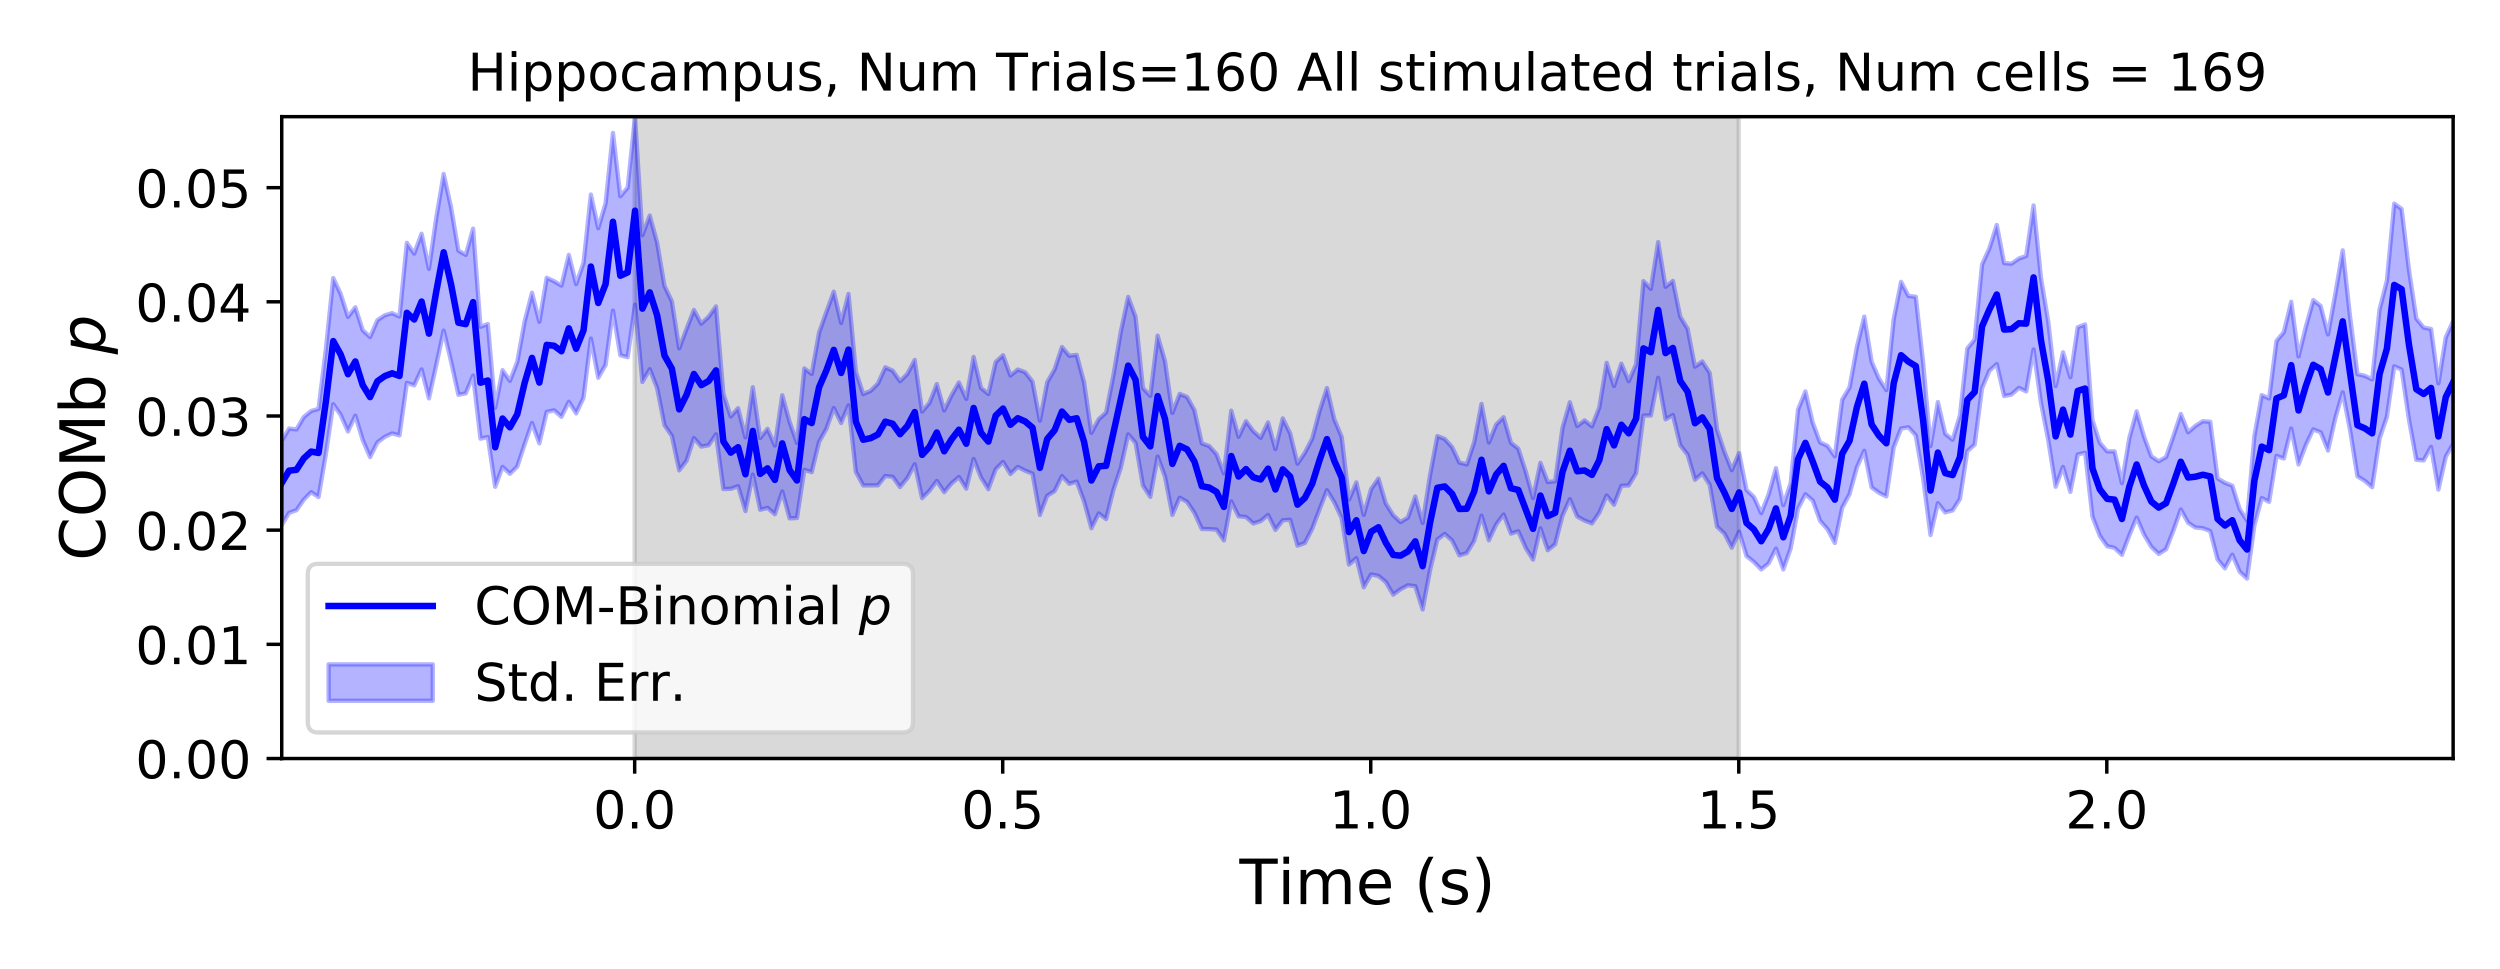 <?xml version="1.0" encoding="utf-8" standalone="no"?>
<!DOCTYPE svg PUBLIC "-//W3C//DTD SVG 1.1//EN"
  "http://www.w3.org/Graphics/SVG/1.1/DTD/svg11.dtd">
<!-- Created with matplotlib (https://matplotlib.org/) -->
<svg height="223.2pt" version="1.1" viewBox="0 0 576 223.2" width="576pt" xmlns="http://www.w3.org/2000/svg" xmlns:xlink="http://www.w3.org/1999/xlink">
 <defs>
  <style type="text/css">
*{stroke-linecap:butt;stroke-linejoin:round;}
  </style>
 </defs>
 <g id="figure_1">
  <g id="patch_1">
   <path d="M 0 223.2 
L 576 223.2 
L 576 0 
L 0 0 
z
" style="fill:#ffffff;"/>
  </g>
  <g id="axes_1">
   <g id="patch_2">
    <path d="M 64.91 174.76 
L 565.2 174.76 
L 565.2 26.88 
L 64.91 26.88 
z
" style="fill:#ffffff;"/>
   </g>
   <g id="PolyCollection_1">
    <defs>
     <path d="M 146.228 -48.44 
L 146.228 -196.32 
L 400.613 -196.32 
L 400.613 -48.44 
L 400.613 -48.44 
L 146.228 -48.44 
z
" id="m96e55ed05f" style="stroke:#808080;stroke-opacity:0.3;"/>
    </defs>
    <g clip-path="url(#p253fa2f35b)">
     <use style="fill:#808080;fill-opacity:0.3;stroke:#808080;stroke-opacity:0.3;" x="0" xlink:href="#m96e55ed05f" y="223.2"/>
    </g>
   </g>
   <g id="PolyCollection_2">
    <defs>
     <path d="M 64.91 -121.589 
L 64.91 -102.267 
L 66.606 -105.047 
L 68.302 -105.641 
L 69.998 -108.071 
L 71.694 -109.807 
L 73.389 -108.679 
L 75.085 -118.608 
L 76.781 -130.079 
L 78.477 -127.617 
L 80.173 -123.785 
L 81.869 -127.428 
L 83.565 -121.818 
L 85.261 -117.878 
L 86.957 -121.282 
L 88.653 -122.539 
L 90.348 -123.34 
L 92.044 -122.889 
L 93.74 -134.99 
L 95.436 -134.417 
L 97.132 -138.086 
L 98.828 -131.405 
L 100.524 -139.145 
L 102.22 -147.023 
L 103.916 -139.967 
L 105.612 -132.244 
L 107.307 -132.575 
L 109.003 -136.656 
L 110.699 -122.138 
L 112.395 -122.509 
L 114.091 -111.046 
L 115.787 -115.623 
L 117.483 -114.038 
L 119.179 -115.696 
L 120.875 -120.826 
L 122.571 -125.731 
L 124.266 -121.054 
L 125.962 -128.296 
L 127.658 -128.669 
L 129.354 -127.157 
L 131.05 -130.623 
L 132.746 -127.959 
L 134.442 -131.538 
L 136.138 -145.193 
L 137.834 -136.162 
L 139.53 -139.135 
L 141.225 -151.621 
L 142.921 -141.348 
L 144.617 -140.9 
L 146.313 -152.995 
L 148.009 -135.184 
L 149.705 -138.137 
L 151.401 -133.782 
L 153.097 -125.229 
L 154.793 -122.762 
L 156.489 -114.827 
L 158.184 -117.042 
L 159.88 -122.278 
L 161.576 -120.31 
L 163.272 -120.61 
L 164.968 -123.128 
L 166.664 -110.527 
L 168.36 -110.578 
L 170.056 -111.176 
L 171.752 -105.448 
L 173.447 -113.852 
L 175.143 -105.755 
L 176.839 -106.185 
L 178.535 -104.716 
L 180.231 -109.958 
L 181.927 -103.775 
L 183.623 -103.855 
L 185.319 -114.943 
L 187.015 -114.416 
L 188.711 -121.382 
L 190.406 -124.4 
L 192.102 -129.179 
L 193.798 -125.746 
L 195.494 -129.805 
L 197.19 -114.488 
L 198.886 -111.356 
L 200.582 -111.358 
L 202.278 -111.378 
L 203.974 -113.53 
L 205.67 -113.334 
L 207.365 -110.974 
L 209.061 -113.047 
L 210.757 -116.236 
L 212.453 -108.42 
L 214.149 -110.124 
L 215.845 -112.379 
L 217.541 -109.807 
L 219.237 -111.831 
L 220.933 -113.295 
L 222.629 -110.617 
L 224.324 -117.447 
L 226.02 -113.177 
L 227.716 -110.498 
L 229.412 -115.101 
L 231.108 -116.769 
L 232.804 -113.989 
L 234.5 -115.622 
L 236.196 -114.751 
L 237.892 -114.07 
L 239.588 -104.549 
L 241.283 -108.989 
L 242.979 -110.044 
L 244.675 -113.507 
L 246.371 -111.722 
L 248.067 -112.236 
L 249.763 -107.687 
L 251.459 -101.496 
L 253.155 -104.901 
L 254.851 -103.605 
L 256.547 -110.359 
L 258.242 -115.441 
L 259.938 -123.119 
L 261.634 -121.157 
L 263.33 -111.319 
L 265.026 -108.716 
L 266.722 -118.006 
L 268.418 -113.366 
L 270.114 -104.571 
L 271.81 -108.521 
L 273.505 -107.574 
L 275.201 -105.021 
L 276.897 -101.33 
L 278.593 -101.294 
L 280.289 -101.181 
L 281.985 -98.691 
L 283.681 -107.666 
L 285.377 -104.242 
L 287.073 -104.086 
L 288.769 -102.59 
L 290.464 -103.135 
L 292.16 -104.547 
L 293.856 -101.119 
L 295.552 -103.32 
L 297.248 -103.445 
L 298.944 -97.481 
L 300.64 -98.093 
L 302.336 -101.365 
L 304.032 -105.85 
L 305.728 -110.254 
L 307.423 -107.458 
L 309.119 -103.827 
L 310.815 -93.139 
L 312.511 -94.605 
L 314.207 -87.891 
L 315.903 -90.851 
L 317.599 -90.517 
L 319.295 -89.097 
L 320.991 -86.193 
L 322.687 -87.436 
L 324.382 -88.344 
L 326.078 -88.14 
L 327.774 -82.784 
L 329.47 -91.734 
L 331.166 -98.89 
L 332.862 -100.181 
L 334.558 -98.663 
L 336.254 -95.24 
L 337.95 -95.775 
L 339.646 -98.593 
L 341.341 -104.377 
L 343.037 -98.729 
L 344.733 -102.375 
L 346.429 -104.66 
L 348.125 -100.252 
L 349.821 -100.79 
L 351.517 -96.96 
L 353.213 -94.267 
L 354.909 -101.488 
L 356.605 -96.429 
L 358.3 -97.796 
L 359.996 -104.359 
L 361.692 -108.176 
L 363.388 -104.19 
L 365.084 -103.265 
L 366.78 -102.599 
L 368.476 -105.076 
L 370.172 -109.041 
L 371.868 -106.902 
L 373.563 -111.27 
L 375.259 -111.36 
L 376.955 -114.186 
L 378.651 -127.438 
L 380.347 -127.474 
L 382.043 -136.15 
L 383.739 -126.581 
L 385.435 -127.575 
L 387.131 -120.612 
L 388.827 -118.437 
L 390.522 -112.652 
L 392.218 -114.137 
L 393.914 -111.493 
L 395.61 -101.861 
L 397.306 -100.271 
L 399.002 -97.008 
L 400.698 -100.701 
L 402.394 -95.09 
L 404.09 -93.723 
L 405.786 -92.004 
L 407.481 -93.384 
L 409.177 -96.798 
L 410.873 -92.011 
L 412.569 -96.849 
L 414.265 -105.989 
L 415.961 -109.31 
L 417.657 -107.877 
L 419.353 -103.199 
L 421.049 -101.269 
L 422.745 -98.089 
L 424.44 -106.21 
L 426.136 -109.361 
L 427.832 -115.539 
L 429.528 -119.345 
L 431.224 -110.904 
L 432.92 -109.657 
L 434.616 -108.825 
L 436.312 -120.123 
L 438.008 -124.468 
L 439.704 -124.746 
L 441.399 -122.869 
L 443.095 -112.944 
L 444.791 -99.929 
L 446.487 -107.271 
L 448.183 -105.138 
L 449.879 -105.603 
L 451.575 -108.258 
L 453.271 -119.252 
L 454.967 -120.774 
L 456.663 -133.727 
L 458.358 -137.79 
L 460.054 -139.314 
L 461.75 -131.944 
L 463.446 -132.299 
L 465.142 -133.828 
L 466.838 -133.03 
L 468.534 -142.683 
L 470.23 -130.463 
L 471.926 -121.75 
L 473.621 -111.051 
L 475.317 -115.611 
L 477.013 -109.872 
L 478.709 -118.474 
L 480.405 -118.902 
L 482.101 -104.156 
L 483.797 -99.733 
L 485.493 -97.344 
L 487.189 -96.963 
L 488.885 -95.363 
L 490.58 -99.805 
L 492.276 -103.949 
L 493.972 -100.045 
L 495.668 -97.205 
L 497.364 -95.579 
L 499.06 -96.645 
L 500.756 -100.964 
L 502.452 -105.805 
L 504.148 -102.75 
L 505.844 -101.653 
L 507.539 -101.493 
L 509.235 -100.836 
L 510.931 -94.298 
L 512.627 -92.253 
L 514.323 -95.401 
L 516.019 -91.483 
L 517.715 -89.903 
L 519.411 -102.154 
L 521.107 -108.441 
L 522.803 -107.577 
L 524.498 -118.173 
L 526.194 -117.555 
L 527.89 -124.457 
L 529.586 -116.185 
L 531.282 -120.699 
L 532.978 -124.257 
L 534.674 -123.603 
L 536.37 -119.386 
L 538.066 -126.9 
L 539.762 -132.795 
L 541.457 -124.065 
L 543.153 -113.459 
L 544.849 -112.408 
L 546.545 -110.94 
L 548.241 -122.097 
L 549.937 -127.159 
L 551.633 -138.804 
L 553.329 -138.049 
L 555.025 -126.499 
L 556.721 -117.258 
L 558.416 -117.128 
L 560.112 -120.236 
L 561.808 -110.41 
L 563.504 -117.957 
L 565.2 -120.977 
L 565.2 -149.204 
L 565.2 -149.204 
L 563.504 -145.471 
L 561.808 -134.886 
L 560.112 -147.395 
L 558.416 -147.729 
L 556.721 -149.784 
L 555.025 -161.013 
L 553.329 -175.06 
L 551.633 -176.296 
L 549.937 -158.522 
L 548.241 -151.863 
L 546.545 -135.783 
L 544.849 -136.615 
L 543.153 -136.998 
L 541.457 -150.193 
L 539.762 -165.514 
L 538.066 -155.538 
L 536.37 -146.15 
L 534.674 -152.704 
L 532.978 -154.046 
L 531.282 -147.944 
L 529.586 -141.087 
L 527.89 -153.672 
L 526.194 -146.676 
L 524.498 -144.649 
L 522.803 -131.4 
L 521.107 -132.165 
L 519.411 -122.732 
L 517.715 -103.285 
L 516.019 -105.907 
L 514.323 -111.288 
L 512.627 -111.975 
L 510.931 -112.967 
L 509.235 -126.021 
L 507.539 -126.155 
L 505.844 -125.086 
L 504.148 -123.611 
L 502.452 -127.821 
L 500.756 -122.772 
L 499.06 -117.895 
L 497.364 -116.937 
L 495.668 -118.056 
L 493.972 -122.636 
L 492.276 -128.417 
L 490.58 -122.218 
L 488.885 -111.892 
L 487.189 -119.202 
L 485.493 -119.199 
L 483.797 -121.178 
L 482.101 -126.404 
L 480.405 -148.453 
L 478.709 -147.79 
L 477.013 -136.291 
L 475.317 -142.027 
L 473.621 -134.264 
L 471.926 -149.031 
L 470.23 -159.256 
L 468.534 -175.876 
L 466.838 -164.232 
L 465.142 -163.626 
L 463.446 -162.45 
L 461.75 -162.586 
L 460.054 -171.366 
L 458.358 -166.002 
L 456.663 -162.256 
L 454.967 -145.004 
L 453.271 -142.902 
L 451.575 -127.521 
L 449.879 -121.885 
L 448.183 -123.265 
L 446.487 -130.574 
L 444.791 -120.429 
L 443.095 -139.587 
L 441.399 -154.83 
L 439.704 -155.02 
L 438.008 -158.249 
L 436.312 -149.674 
L 434.616 -133.325 
L 432.92 -135.96 
L 431.224 -139.882 
L 429.528 -150.244 
L 427.832 -143.266 
L 426.136 -133.938 
L 424.44 -131.118 
L 422.745 -118.077 
L 421.049 -120.481 
L 419.353 -121.262 
L 417.657 -125.821 
L 415.961 -133.014 
L 414.265 -128.822 
L 412.569 -111.882 
L 410.873 -106.816 
L 409.177 -115.319 
L 407.481 -109.276 
L 405.786 -104.984 
L 404.09 -108.713 
L 402.394 -110.322 
L 400.698 -118.797 
L 399.002 -114.879 
L 397.306 -119.142 
L 395.61 -124.228 
L 393.914 -137.253 
L 392.218 -139.92 
L 390.522 -138.723 
L 388.827 -147.462 
L 387.131 -150.225 
L 385.435 -158.475 
L 383.739 -157.123 
L 382.043 -167.423 
L 380.347 -156.653 
L 378.651 -158.419 
L 376.955 -139.303 
L 375.259 -135.37 
L 373.563 -139.406 
L 371.868 -134.259 
L 370.172 -139.607 
L 368.476 -129.293 
L 366.78 -124.978 
L 365.084 -126.344 
L 363.388 -125.049 
L 361.692 -130.519 
L 359.996 -124.604 
L 358.3 -112.321 
L 356.605 -112.139 
L 354.909 -116.556 
L 353.213 -108.454 
L 351.517 -114.606 
L 349.821 -119.836 
L 348.125 -121.178 
L 346.429 -127.068 
L 344.733 -125.419 
L 343.037 -121.252 
L 341.341 -130.15 
L 339.646 -121.309 
L 337.95 -116.194 
L 336.254 -116.62 
L 334.558 -120.196 
L 332.862 -122.063 
L 331.166 -122.729 
L 329.47 -113.679 
L 327.774 -102.727 
L 326.078 -108.809 
L 324.382 -103.947 
L 322.687 -102.914 
L 320.991 -104.498 
L 319.295 -107.195 
L 317.599 -112.929 
L 315.903 -110.522 
L 314.207 -104.596 
L 312.511 -112.051 
L 310.815 -108.102 
L 309.119 -122.557 
L 307.423 -126.591 
L 305.728 -133.785 
L 304.032 -128.546 
L 302.336 -122.162 
L 300.64 -118.87 
L 298.944 -116.374 
L 297.248 -123.359 
L 295.552 -126.795 
L 293.856 -119.751 
L 292.16 -125.883 
L 290.464 -122.337 
L 288.769 -123.852 
L 287.073 -126.143 
L 285.377 -122.573 
L 283.681 -128.582 
L 281.985 -114.13 
L 280.289 -118.55 
L 278.593 -120.438 
L 276.897 -121.039 
L 275.201 -128.695 
L 273.505 -131.736 
L 271.81 -132.449 
L 270.114 -128.085 
L 268.418 -139.984 
L 266.722 -145.856 
L 265.026 -132.005 
L 263.33 -133.782 
L 261.634 -150.221 
L 259.938 -154.795 
L 258.242 -146.844 
L 256.547 -136.822 
L 254.851 -128.157 
L 253.155 -126.627 
L 251.459 -123.486 
L 249.763 -135.137 
L 248.067 -141.433 
L 246.371 -141.235 
L 244.675 -143.245 
L 242.979 -138.114 
L 241.283 -135.143 
L 239.588 -126.287 
L 237.892 -135.265 
L 236.196 -137.448 
L 234.5 -138.061 
L 232.804 -136.684 
L 231.108 -141.359 
L 229.412 -139.787 
L 227.716 -132.422 
L 226.02 -133.821 
L 224.324 -140.953 
L 222.629 -131.311 
L 220.933 -135.076 
L 219.237 -132.129 
L 217.541 -128.645 
L 215.845 -134.715 
L 214.149 -130.392 
L 212.453 -128.386 
L 210.757 -140.275 
L 209.061 -137.058 
L 207.365 -135.369 
L 205.67 -137.801 
L 203.974 -138.572 
L 202.278 -134.835 
L 200.582 -133.128 
L 198.886 -132.414 
L 197.19 -137.569 
L 195.494 -155.491 
L 193.798 -148.802 
L 192.102 -155.999 
L 190.406 -151.349 
L 188.711 -146.559 
L 187.015 -137.042 
L 185.319 -138.311 
L 183.623 -121.158 
L 181.927 -126.005 
L 180.231 -132.13 
L 178.535 -120.56 
L 176.839 -124.402 
L 175.143 -122.282 
L 173.447 -133.968 
L 171.752 -122.423 
L 170.056 -129.145 
L 168.36 -127.261 
L 166.664 -132.457 
L 164.968 -152.597 
L 163.272 -150.221 
L 161.576 -148.63 
L 159.88 -151.783 
L 158.184 -147.423 
L 156.489 -142.947 
L 154.793 -153.788 
L 153.097 -157.329 
L 151.401 -167.308 
L 149.705 -173.531 
L 148.009 -168.996 
L 146.313 -196.32 
L 144.617 -179.974 
L 142.921 -177.999 
L 141.225 -192.577 
L 139.53 -176.371 
L 137.834 -170.624 
L 136.138 -178.374 
L 134.442 -162.62 
L 132.746 -157.757 
L 131.05 -164.468 
L 129.354 -157.404 
L 127.658 -158.404 
L 125.962 -159.188 
L 124.266 -149.064 
L 122.571 -155.749 
L 120.875 -149.139 
L 119.179 -139.831 
L 117.483 -135.453 
L 115.787 -137.911 
L 114.091 -129.26 
L 112.395 -148.553 
L 110.699 -147.909 
L 109.003 -170.52 
L 107.307 -164.469 
L 105.612 -165.462 
L 103.916 -175.47 
L 102.22 -183.11 
L 100.524 -173.046 
L 98.828 -161.266 
L 97.132 -169.346 
L 95.436 -164.776 
L 93.74 -167.255 
L 92.044 -150.274 
L 90.348 -151.048 
L 88.653 -150.563 
L 86.957 -149.433 
L 85.261 -145.552 
L 83.565 -147.14 
L 81.869 -152.403 
L 80.173 -150.2 
L 78.477 -155.525 
L 76.781 -159.13 
L 75.085 -142.804 
L 73.389 -129 
L 71.694 -128.507 
L 69.998 -127.122 
L 68.302 -124.271 
L 66.606 -124.466 
L 64.91 -121.589 
z
" id="m95a2274381" style="stroke:#0000ff;stroke-opacity:0.3;"/>
    </defs>
    <g clip-path="url(#p253fa2f35b)">
     <use style="fill:#0000ff;fill-opacity:0.3;stroke:#0000ff;stroke-opacity:0.3;" x="0" xlink:href="#m95a2274381" y="223.2"/>
    </g>
   </g>
   <g id="matplotlib.axis_1">
    <g id="xtick_1">
     <g id="line2d_1">
      <defs>
       <path d="M 0 0 
L 0 3.5 
" id="mc908aa88c6" style="stroke:#000000;stroke-width:0.8;"/>
      </defs>
      <g>
       <use style="stroke:#000000;stroke-width:0.8;" x="146.228" xlink:href="#mc908aa88c6" y="174.76"/>
      </g>
     </g>
     <g id="text_1">
      <!-- 0.0 -->
      <defs>
       <path d="M 31.781 66.406 
Q 24.172 66.406 20.328 58.906 
Q 16.5 51.422 16.5 36.375 
Q 16.5 21.391 20.328 13.891 
Q 24.172 6.391 31.781 6.391 
Q 39.453 6.391 43.281 13.891 
Q 47.125 21.391 47.125 36.375 
Q 47.125 51.422 43.281 58.906 
Q 39.453 66.406 31.781 66.406 
z
M 31.781 74.219 
Q 44.047 74.219 50.516 64.516 
Q 56.984 54.828 56.984 36.375 
Q 56.984 17.969 50.516 8.266 
Q 44.047 -1.422 31.781 -1.422 
Q 19.531 -1.422 13.062 8.266 
Q 6.594 17.969 6.594 36.375 
Q 6.594 54.828 13.062 64.516 
Q 19.531 74.219 31.781 74.219 
z
" id="DejaVuSans-48"/>
       <path d="M 10.688 12.406 
L 21 12.406 
L 21 0 
L 10.688 0 
z
" id="DejaVuSans-46"/>
      </defs>
      <g transform="translate(136.686 190.878)scale(0.12 -0.12)">
       <use xlink:href="#DejaVuSans-48"/>
       <use x="63.623" xlink:href="#DejaVuSans-46"/>
       <use x="95.41" xlink:href="#DejaVuSans-48"/>
      </g>
     </g>
    </g>
    <g id="xtick_2">
     <g id="line2d_2">
      <g>
       <use style="stroke:#000000;stroke-width:0.8;" x="231.023" xlink:href="#mc908aa88c6" y="174.76"/>
      </g>
     </g>
     <g id="text_2">
      <!-- 0.5 -->
      <defs>
       <path d="M 10.797 72.906 
L 49.516 72.906 
L 49.516 64.594 
L 19.828 64.594 
L 19.828 46.734 
Q 21.969 47.469 24.109 47.828 
Q 26.266 48.188 28.422 48.188 
Q 40.625 48.188 47.75 41.5 
Q 54.891 34.812 54.891 23.391 
Q 54.891 11.625 47.562 5.094 
Q 40.234 -1.422 26.906 -1.422 
Q 22.312 -1.422 17.547 -0.641 
Q 12.797 0.141 7.719 1.703 
L 7.719 11.625 
Q 12.109 9.234 16.797 8.062 
Q 21.484 6.891 26.703 6.891 
Q 35.156 6.891 40.078 11.328 
Q 45.016 15.766 45.016 23.391 
Q 45.016 31 40.078 35.438 
Q 35.156 39.891 26.703 39.891 
Q 22.75 39.891 18.812 39.016 
Q 14.891 38.141 10.797 36.281 
z
" id="DejaVuSans-53"/>
      </defs>
      <g transform="translate(221.481 190.878)scale(0.12 -0.12)">
       <use xlink:href="#DejaVuSans-48"/>
       <use x="63.623" xlink:href="#DejaVuSans-46"/>
       <use x="95.41" xlink:href="#DejaVuSans-53"/>
      </g>
     </g>
    </g>
    <g id="xtick_3">
     <g id="line2d_3">
      <g>
       <use style="stroke:#000000;stroke-width:0.8;" x="315.818" xlink:href="#mc908aa88c6" y="174.76"/>
      </g>
     </g>
     <g id="text_3">
      <!-- 1.0 -->
      <defs>
       <path d="M 12.406 8.297 
L 28.516 8.297 
L 28.516 63.922 
L 10.984 60.406 
L 10.984 69.391 
L 28.422 72.906 
L 38.281 72.906 
L 38.281 8.297 
L 54.391 8.297 
L 54.391 0 
L 12.406 0 
z
" id="DejaVuSans-49"/>
      </defs>
      <g transform="translate(306.276 190.878)scale(0.12 -0.12)">
       <use xlink:href="#DejaVuSans-49"/>
       <use x="63.623" xlink:href="#DejaVuSans-46"/>
       <use x="95.41" xlink:href="#DejaVuSans-48"/>
      </g>
     </g>
    </g>
    <g id="xtick_4">
     <g id="line2d_4">
      <g>
       <use style="stroke:#000000;stroke-width:0.8;" x="400.613" xlink:href="#mc908aa88c6" y="174.76"/>
      </g>
     </g>
     <g id="text_4">
      <!-- 1.5 -->
      <g transform="translate(391.071 190.878)scale(0.12 -0.12)">
       <use xlink:href="#DejaVuSans-49"/>
       <use x="63.623" xlink:href="#DejaVuSans-46"/>
       <use x="95.41" xlink:href="#DejaVuSans-53"/>
      </g>
     </g>
    </g>
    <g id="xtick_5">
     <g id="line2d_5">
      <g>
       <use style="stroke:#000000;stroke-width:0.8;" x="485.408" xlink:href="#mc908aa88c6" y="174.76"/>
      </g>
     </g>
     <g id="text_5">
      <!-- 2.0 -->
      <defs>
       <path d="M 19.188 8.297 
L 53.609 8.297 
L 53.609 0 
L 7.328 0 
L 7.328 8.297 
Q 12.938 14.109 22.625 23.891 
Q 32.328 33.688 34.812 36.531 
Q 39.547 41.844 41.422 45.531 
Q 43.312 49.219 43.312 52.781 
Q 43.312 58.594 39.234 62.25 
Q 35.156 65.922 28.609 65.922 
Q 23.969 65.922 18.812 64.312 
Q 13.672 62.703 7.812 59.422 
L 7.812 69.391 
Q 13.766 71.781 18.938 73 
Q 24.125 74.219 28.422 74.219 
Q 39.75 74.219 46.484 68.547 
Q 53.219 62.891 53.219 53.422 
Q 53.219 48.922 51.531 44.891 
Q 49.859 40.875 45.406 35.406 
Q 44.188 33.984 37.641 27.219 
Q 31.109 20.453 19.188 8.297 
z
" id="DejaVuSans-50"/>
      </defs>
      <g transform="translate(475.866 190.878)scale(0.12 -0.12)">
       <use xlink:href="#DejaVuSans-50"/>
       <use x="63.623" xlink:href="#DejaVuSans-46"/>
       <use x="95.41" xlink:href="#DejaVuSans-48"/>
      </g>
     </g>
    </g>
    <g id="text_6">
     <!-- Time (s) -->
     <defs>
      <path d="M -0.297 72.906 
L 61.375 72.906 
L 61.375 64.594 
L 35.5 64.594 
L 35.5 0 
L 25.594 0 
L 25.594 64.594 
L -0.297 64.594 
z
" id="DejaVuSans-84"/>
      <path d="M 9.422 54.688 
L 18.406 54.688 
L 18.406 0 
L 9.422 0 
z
M 9.422 75.984 
L 18.406 75.984 
L 18.406 64.594 
L 9.422 64.594 
z
" id="DejaVuSans-105"/>
      <path d="M 52 44.188 
Q 55.375 50.25 60.062 53.125 
Q 64.75 56 71.094 56 
Q 79.641 56 84.281 50.016 
Q 88.922 44.047 88.922 33.016 
L 88.922 0 
L 79.891 0 
L 79.891 32.719 
Q 79.891 40.578 77.094 44.375 
Q 74.312 48.188 68.609 48.188 
Q 61.625 48.188 57.562 43.547 
Q 53.516 38.922 53.516 30.906 
L 53.516 0 
L 44.484 0 
L 44.484 32.719 
Q 44.484 40.625 41.703 44.406 
Q 38.922 48.188 33.109 48.188 
Q 26.219 48.188 22.156 43.531 
Q 18.109 38.875 18.109 30.906 
L 18.109 0 
L 9.078 0 
L 9.078 54.688 
L 18.109 54.688 
L 18.109 46.188 
Q 21.188 51.219 25.484 53.609 
Q 29.781 56 35.688 56 
Q 41.656 56 45.828 52.969 
Q 50 49.953 52 44.188 
z
" id="DejaVuSans-109"/>
      <path d="M 56.203 29.594 
L 56.203 25.203 
L 14.891 25.203 
Q 15.484 15.922 20.484 11.062 
Q 25.484 6.203 34.422 6.203 
Q 39.594 6.203 44.453 7.469 
Q 49.312 8.734 54.109 11.281 
L 54.109 2.781 
Q 49.266 0.734 44.188 -0.344 
Q 39.109 -1.422 33.891 -1.422 
Q 20.797 -1.422 13.156 6.188 
Q 5.516 13.812 5.516 26.812 
Q 5.516 40.234 12.766 48.109 
Q 20.016 56 32.328 56 
Q 43.359 56 49.781 48.891 
Q 56.203 41.797 56.203 29.594 
z
M 47.219 32.234 
Q 47.125 39.594 43.094 43.984 
Q 39.062 48.391 32.422 48.391 
Q 24.906 48.391 20.391 44.141 
Q 15.875 39.891 15.188 32.172 
z
" id="DejaVuSans-101"/>
      <path id="DejaVuSans-32"/>
      <path d="M 31 75.875 
Q 24.469 64.656 21.281 53.656 
Q 18.109 42.672 18.109 31.391 
Q 18.109 20.125 21.312 9.062 
Q 24.516 -2 31 -13.188 
L 23.188 -13.188 
Q 15.875 -1.703 12.234 9.375 
Q 8.594 20.453 8.594 31.391 
Q 8.594 42.281 12.203 53.312 
Q 15.828 64.359 23.188 75.875 
z
" id="DejaVuSans-40"/>
      <path d="M 44.281 53.078 
L 44.281 44.578 
Q 40.484 46.531 36.375 47.5 
Q 32.281 48.484 27.875 48.484 
Q 21.188 48.484 17.844 46.438 
Q 14.5 44.391 14.5 40.281 
Q 14.5 37.156 16.891 35.375 
Q 19.281 33.594 26.516 31.984 
L 29.594 31.297 
Q 39.156 29.25 43.188 25.516 
Q 47.219 21.781 47.219 15.094 
Q 47.219 7.469 41.188 3.016 
Q 35.156 -1.422 24.609 -1.422 
Q 20.219 -1.422 15.453 -0.562 
Q 10.688 0.297 5.422 2 
L 5.422 11.281 
Q 10.406 8.688 15.234 7.391 
Q 20.062 6.109 24.812 6.109 
Q 31.156 6.109 34.562 8.281 
Q 37.984 10.453 37.984 14.406 
Q 37.984 18.062 35.516 20.016 
Q 33.062 21.969 24.703 23.781 
L 21.578 24.516 
Q 13.234 26.266 9.516 29.906 
Q 5.812 33.547 5.812 39.891 
Q 5.812 47.609 11.281 51.797 
Q 16.75 56 26.812 56 
Q 31.781 56 36.172 55.266 
Q 40.578 54.547 44.281 53.078 
z
" id="DejaVuSans-115"/>
      <path d="M 8.016 75.875 
L 15.828 75.875 
Q 23.141 64.359 26.781 53.312 
Q 30.422 42.281 30.422 31.391 
Q 30.422 20.453 26.781 9.375 
Q 23.141 -1.703 15.828 -13.188 
L 8.016 -13.188 
Q 14.5 -2 17.703 9.062 
Q 20.906 20.125 20.906 31.391 
Q 20.906 42.672 17.703 53.656 
Q 14.5 64.656 8.016 75.875 
z
" id="DejaVuSans-41"/>
     </defs>
     <g transform="translate(285.56 208.315)scale(0.144 -0.144)">
      <use xlink:href="#DejaVuSans-84"/>
      <use x="61.037" xlink:href="#DejaVuSans-105"/>
      <use x="88.82" xlink:href="#DejaVuSans-109"/>
      <use x="186.232" xlink:href="#DejaVuSans-101"/>
      <use x="247.756" xlink:href="#DejaVuSans-32"/>
      <use x="279.543" xlink:href="#DejaVuSans-40"/>
      <use x="318.557" xlink:href="#DejaVuSans-115"/>
      <use x="370.656" xlink:href="#DejaVuSans-41"/>
     </g>
    </g>
   </g>
   <g id="matplotlib.axis_2">
    <g id="ytick_1">
     <g id="line2d_6">
      <defs>
       <path d="M 0 0 
L -3.5 0 
" id="mfcc40aade0" style="stroke:#000000;stroke-width:0.8;"/>
      </defs>
      <g>
       <use style="stroke:#000000;stroke-width:0.8;" x="64.91" xlink:href="#mfcc40aade0" y="174.76"/>
      </g>
     </g>
     <g id="text_7">
      <!-- 0.00 -->
      <g transform="translate(31.191 179.319)scale(0.12 -0.12)">
       <use xlink:href="#DejaVuSans-48"/>
       <use x="63.623" xlink:href="#DejaVuSans-46"/>
       <use x="95.41" xlink:href="#DejaVuSans-48"/>
       <use x="159.033" xlink:href="#DejaVuSans-48"/>
      </g>
     </g>
    </g>
    <g id="ytick_2">
     <g id="line2d_7">
      <g>
       <use style="stroke:#000000;stroke-width:0.8;" x="64.91" xlink:href="#mfcc40aade0" y="148.455"/>
      </g>
     </g>
     <g id="text_8">
      <!-- 0.01 -->
      <g transform="translate(31.191 153.014)scale(0.12 -0.12)">
       <use xlink:href="#DejaVuSans-48"/>
       <use x="63.623" xlink:href="#DejaVuSans-46"/>
       <use x="95.41" xlink:href="#DejaVuSans-48"/>
       <use x="159.033" xlink:href="#DejaVuSans-49"/>
      </g>
     </g>
    </g>
    <g id="ytick_3">
     <g id="line2d_8">
      <g>
       <use style="stroke:#000000;stroke-width:0.8;" x="64.91" xlink:href="#mfcc40aade0" y="122.15"/>
      </g>
     </g>
     <g id="text_9">
      <!-- 0.02 -->
      <g transform="translate(31.191 126.709)scale(0.12 -0.12)">
       <use xlink:href="#DejaVuSans-48"/>
       <use x="63.623" xlink:href="#DejaVuSans-46"/>
       <use x="95.41" xlink:href="#DejaVuSans-48"/>
       <use x="159.033" xlink:href="#DejaVuSans-50"/>
      </g>
     </g>
    </g>
    <g id="ytick_4">
     <g id="line2d_9">
      <g>
       <use style="stroke:#000000;stroke-width:0.8;" x="64.91" xlink:href="#mfcc40aade0" y="95.845"/>
      </g>
     </g>
     <g id="text_10">
      <!-- 0.03 -->
      <defs>
       <path d="M 40.578 39.312 
Q 47.656 37.797 51.625 33 
Q 55.609 28.219 55.609 21.188 
Q 55.609 10.406 48.188 4.484 
Q 40.766 -1.422 27.094 -1.422 
Q 22.516 -1.422 17.656 -0.516 
Q 12.797 0.391 7.625 2.203 
L 7.625 11.719 
Q 11.719 9.328 16.594 8.109 
Q 21.484 6.891 26.812 6.891 
Q 36.078 6.891 40.938 10.547 
Q 45.797 14.203 45.797 21.188 
Q 45.797 27.641 41.281 31.266 
Q 36.766 34.906 28.719 34.906 
L 20.219 34.906 
L 20.219 43.016 
L 29.109 43.016 
Q 36.375 43.016 40.234 45.922 
Q 44.094 48.828 44.094 54.297 
Q 44.094 59.906 40.109 62.906 
Q 36.141 65.922 28.719 65.922 
Q 24.656 65.922 20.016 65.031 
Q 15.375 64.156 9.812 62.312 
L 9.812 71.094 
Q 15.438 72.656 20.344 73.438 
Q 25.25 74.219 29.594 74.219 
Q 40.828 74.219 47.359 69.109 
Q 53.906 64.016 53.906 55.328 
Q 53.906 49.266 50.438 45.094 
Q 46.969 40.922 40.578 39.312 
z
" id="DejaVuSans-51"/>
      </defs>
      <g transform="translate(31.191 100.404)scale(0.12 -0.12)">
       <use xlink:href="#DejaVuSans-48"/>
       <use x="63.623" xlink:href="#DejaVuSans-46"/>
       <use x="95.41" xlink:href="#DejaVuSans-48"/>
       <use x="159.033" xlink:href="#DejaVuSans-51"/>
      </g>
     </g>
    </g>
    <g id="ytick_5">
     <g id="line2d_10">
      <g>
       <use style="stroke:#000000;stroke-width:0.8;" x="64.91" xlink:href="#mfcc40aade0" y="69.54"/>
      </g>
     </g>
     <g id="text_11">
      <!-- 0.04 -->
      <defs>
       <path d="M 37.797 64.312 
L 12.891 25.391 
L 37.797 25.391 
z
M 35.203 72.906 
L 47.609 72.906 
L 47.609 25.391 
L 58.016 25.391 
L 58.016 17.188 
L 47.609 17.188 
L 47.609 0 
L 37.797 0 
L 37.797 17.188 
L 4.891 17.188 
L 4.891 26.703 
z
" id="DejaVuSans-52"/>
      </defs>
      <g transform="translate(31.191 74.099)scale(0.12 -0.12)">
       <use xlink:href="#DejaVuSans-48"/>
       <use x="63.623" xlink:href="#DejaVuSans-46"/>
       <use x="95.41" xlink:href="#DejaVuSans-48"/>
       <use x="159.033" xlink:href="#DejaVuSans-52"/>
      </g>
     </g>
    </g>
    <g id="ytick_6">
     <g id="line2d_11">
      <g>
       <use style="stroke:#000000;stroke-width:0.8;" x="64.91" xlink:href="#mfcc40aade0" y="43.235"/>
      </g>
     </g>
     <g id="text_12">
      <!-- 0.05 -->
      <g transform="translate(31.191 47.794)scale(0.12 -0.12)">
       <use xlink:href="#DejaVuSans-48"/>
       <use x="63.623" xlink:href="#DejaVuSans-46"/>
       <use x="95.41" xlink:href="#DejaVuSans-48"/>
       <use x="159.033" xlink:href="#DejaVuSans-53"/>
      </g>
     </g>
    </g>
    <g id="text_13">
     <!-- COMb $p$ -->
     <defs>
      <path d="M 64.406 67.281 
L 64.406 56.891 
Q 59.422 61.531 53.781 63.812 
Q 48.141 66.109 41.797 66.109 
Q 29.297 66.109 22.656 58.469 
Q 16.016 50.828 16.016 36.375 
Q 16.016 21.969 22.656 14.328 
Q 29.297 6.688 41.797 6.688 
Q 48.141 6.688 53.781 8.984 
Q 59.422 11.281 64.406 15.922 
L 64.406 5.609 
Q 59.234 2.094 53.438 0.328 
Q 47.656 -1.422 41.219 -1.422 
Q 24.656 -1.422 15.125 8.703 
Q 5.609 18.844 5.609 36.375 
Q 5.609 53.953 15.125 64.078 
Q 24.656 74.219 41.219 74.219 
Q 47.75 74.219 53.531 72.484 
Q 59.328 70.75 64.406 67.281 
z
" id="DejaVuSans-67"/>
      <path d="M 39.406 66.219 
Q 28.656 66.219 22.328 58.203 
Q 16.016 50.203 16.016 36.375 
Q 16.016 22.609 22.328 14.594 
Q 28.656 6.594 39.406 6.594 
Q 50.141 6.594 56.422 14.594 
Q 62.703 22.609 62.703 36.375 
Q 62.703 50.203 56.422 58.203 
Q 50.141 66.219 39.406 66.219 
z
M 39.406 74.219 
Q 54.734 74.219 63.906 63.938 
Q 73.094 53.656 73.094 36.375 
Q 73.094 19.141 63.906 8.859 
Q 54.734 -1.422 39.406 -1.422 
Q 24.031 -1.422 14.812 8.828 
Q 5.609 19.094 5.609 36.375 
Q 5.609 53.656 14.812 63.938 
Q 24.031 74.219 39.406 74.219 
z
" id="DejaVuSans-79"/>
      <path d="M 9.812 72.906 
L 24.516 72.906 
L 43.109 23.297 
L 61.812 72.906 
L 76.516 72.906 
L 76.516 0 
L 66.891 0 
L 66.891 64.016 
L 48.094 14.016 
L 38.188 14.016 
L 19.391 64.016 
L 19.391 0 
L 9.812 0 
z
" id="DejaVuSans-77"/>
      <path d="M 48.688 27.297 
Q 48.688 37.203 44.609 42.844 
Q 40.531 48.484 33.406 48.484 
Q 26.266 48.484 22.188 42.844 
Q 18.109 37.203 18.109 27.297 
Q 18.109 17.391 22.188 11.75 
Q 26.266 6.109 33.406 6.109 
Q 40.531 6.109 44.609 11.75 
Q 48.688 17.391 48.688 27.297 
z
M 18.109 46.391 
Q 20.953 51.266 25.266 53.625 
Q 29.594 56 35.594 56 
Q 45.562 56 51.781 48.094 
Q 58.016 40.188 58.016 27.297 
Q 58.016 14.406 51.781 6.484 
Q 45.562 -1.422 35.594 -1.422 
Q 29.594 -1.422 25.266 0.953 
Q 20.953 3.328 18.109 8.203 
L 18.109 0 
L 9.078 0 
L 9.078 75.984 
L 18.109 75.984 
z
" id="DejaVuSans-98"/>
      <path d="M 49.609 33.688 
Q 49.609 40.875 46.484 44.672 
Q 43.359 48.484 37.5 48.484 
Q 33.5 48.484 29.859 46.438 
Q 26.219 44.391 23.391 40.484 
Q 20.609 36.625 18.938 31.156 
Q 17.281 25.688 17.281 20.312 
Q 17.281 13.484 20.406 9.797 
Q 23.531 6.109 29.297 6.109 
Q 33.547 6.109 37.188 8.109 
Q 40.828 10.109 43.406 13.922 
Q 46.188 17.922 47.891 23.344 
Q 49.609 28.766 49.609 33.688 
z
M 21.781 46.391 
Q 25.391 51.125 30.297 53.562 
Q 35.203 56 41.219 56 
Q 49.609 56 54.25 50.5 
Q 58.891 45.016 58.891 35.109 
Q 58.891 27 56 19.656 
Q 53.125 12.312 47.703 6.5 
Q 44.094 2.641 39.547 0.609 
Q 35.016 -1.422 29.984 -1.422 
Q 24.172 -1.422 20.219 1 
Q 16.266 3.422 14.312 8.203 
L 8.688 -20.797 
L -0.297 -20.797 
L 14.406 54.688 
L 23.391 54.688 
z
" id="DejaVuSans-Oblique-112"/>
     </defs>
     <g transform="translate(24.167 129.188)rotate(-90)scale(0.144 -0.144)">
      <use transform="translate(0 0.016)" xlink:href="#DejaVuSans-67"/>
      <use transform="translate(69.824 0.016)" xlink:href="#DejaVuSans-79"/>
      <use transform="translate(148.535 0.016)" xlink:href="#DejaVuSans-77"/>
      <use transform="translate(234.814 0.016)" xlink:href="#DejaVuSans-98"/>
      <use transform="translate(298.291 0.016)" xlink:href="#DejaVuSans-32"/>
      <use transform="translate(330.078 0.016)" xlink:href="#DejaVuSans-Oblique-112"/>
     </g>
    </g>
   </g>
   <g id="line2d_12">
    <path clip-path="url(#p253fa2f35b)" d="M 64.91 111.272 
L 66.606 108.443 
L 68.302 108.244 
L 69.998 105.603 
L 71.694 104.043 
L 73.389 104.361 
L 75.085 92.494 
L 76.781 78.596 
L 78.477 81.629 
L 80.173 86.208 
L 81.869 83.284 
L 83.565 88.721 
L 85.261 91.485 
L 86.957 87.843 
L 88.653 86.649 
L 90.348 86.006 
L 92.044 86.619 
L 93.74 72.078 
L 95.436 73.604 
L 97.132 69.484 
L 98.828 76.864 
L 100.524 67.104 
L 102.22 58.133 
L 103.916 65.482 
L 105.612 74.347 
L 107.307 74.678 
L 109.003 69.612 
L 110.699 88.176 
L 112.395 87.669 
L 114.091 103.047 
L 115.787 96.433 
L 117.483 98.454 
L 119.179 95.436 
L 120.875 88.218 
L 122.571 82.46 
L 124.266 88.141 
L 125.962 79.458 
L 127.658 79.663 
L 129.354 80.92 
L 131.05 75.654 
L 132.746 80.342 
L 134.442 76.121 
L 136.138 61.417 
L 137.834 69.807 
L 139.53 65.447 
L 141.225 51.101 
L 142.921 63.527 
L 144.617 62.763 
L 146.313 48.543 
L 148.009 71.11 
L 149.705 67.366 
L 151.401 72.655 
L 153.097 81.921 
L 154.793 84.925 
L 156.489 94.313 
L 158.184 90.967 
L 159.88 86.169 
L 161.576 88.73 
L 163.272 87.784 
L 164.968 85.338 
L 166.664 101.708 
L 168.36 104.281 
L 170.056 103.039 
L 171.752 109.265 
L 173.447 99.29 
L 175.143 109.181 
L 176.839 107.906 
L 178.535 110.562 
L 180.231 102.156 
L 181.927 108.31 
L 183.623 110.693 
L 185.319 96.573 
L 187.015 97.471 
L 188.711 89.23 
L 190.406 85.326 
L 192.102 80.611 
L 193.798 85.926 
L 195.494 80.552 
L 197.19 97.172 
L 198.886 101.315 
L 200.582 100.957 
L 202.278 100.093 
L 203.974 97.149 
L 205.67 97.633 
L 207.365 100.028 
L 209.061 98.147 
L 210.757 94.944 
L 212.453 104.797 
L 214.149 102.942 
L 215.845 99.653 
L 217.541 103.974 
L 219.237 101.22 
L 220.933 99.014 
L 222.629 102.236 
L 224.324 94 
L 226.02 99.701 
L 227.716 101.74 
L 229.412 95.756 
L 231.108 94.136 
L 232.804 97.863 
L 234.5 96.359 
L 236.196 97.101 
L 237.892 98.533 
L 239.588 107.782 
L 241.283 101.134 
L 242.979 99.121 
L 244.675 94.824 
L 246.371 96.722 
L 248.067 96.365 
L 249.763 101.788 
L 251.459 110.709 
L 253.155 107.436 
L 254.851 107.319 
L 259.938 84.243 
L 261.634 87.511 
L 263.33 100.649 
L 265.026 102.84 
L 266.722 91.269 
L 268.418 96.525 
L 270.114 106.872 
L 271.81 102.715 
L 273.505 103.545 
L 275.201 106.342 
L 276.897 112.015 
L 278.593 112.334 
L 280.289 113.334 
L 281.985 116.79 
L 283.681 105.076 
L 285.377 109.792 
L 287.073 108.085 
L 288.769 109.979 
L 290.464 110.464 
L 292.16 107.985 
L 293.856 112.765 
L 295.552 108.143 
L 297.248 109.798 
L 298.944 116.273 
L 300.64 114.719 
L 302.336 111.436 
L 304.032 106.002 
L 305.728 101.18 
L 307.423 106.176 
L 309.119 110.008 
L 310.815 122.579 
L 312.511 119.872 
L 314.207 126.957 
L 315.903 122.513 
L 317.599 121.477 
L 319.295 125.054 
L 320.991 127.854 
L 322.687 128.025 
L 324.382 127.054 
L 326.078 124.725 
L 327.774 130.445 
L 329.47 120.494 
L 331.166 112.39 
L 332.862 112.078 
L 334.558 113.77 
L 336.254 117.27 
L 337.95 117.215 
L 339.646 113.249 
L 341.341 105.936 
L 343.037 113.209 
L 344.733 109.303 
L 346.429 107.336 
L 348.125 112.485 
L 349.821 112.887 
L 353.213 121.839 
L 354.909 114.178 
L 356.605 118.916 
L 358.3 118.142 
L 359.996 108.718 
L 361.692 103.852 
L 363.388 108.58 
L 365.084 108.395 
L 366.78 109.411 
L 368.476 106.015 
L 370.172 98.876 
L 371.868 102.619 
L 373.563 97.862 
L 375.259 99.835 
L 376.955 96.456 
L 378.651 80.271 
L 380.347 81.136 
L 382.043 71.414 
L 383.739 81.348 
L 385.435 80.175 
L 387.131 87.782 
L 388.827 90.25 
L 390.522 97.513 
L 392.218 96.172 
L 393.914 98.827 
L 395.61 110.156 
L 397.306 113.493 
L 399.002 117.257 
L 400.698 113.451 
L 402.394 120.494 
L 404.09 121.982 
L 405.786 124.706 
L 407.481 121.87 
L 409.177 117.141 
L 410.873 123.787 
L 412.569 118.835 
L 414.265 105.795 
L 415.961 102.038 
L 417.657 106.351 
L 419.353 110.969 
L 421.049 112.325 
L 422.745 115.117 
L 424.44 104.536 
L 426.136 101.55 
L 427.832 93.797 
L 429.528 88.406 
L 431.224 97.807 
L 432.92 100.391 
L 434.616 102.125 
L 436.312 88.301 
L 438.008 81.841 
L 439.704 83.317 
L 441.399 84.35 
L 443.095 96.934 
L 444.791 113.021 
L 446.487 104.278 
L 448.183 108.999 
L 449.879 109.456 
L 451.575 105.31 
L 453.271 92.123 
L 454.967 90.311 
L 456.663 75.208 
L 458.358 71.304 
L 460.054 67.86 
L 461.75 75.935 
L 463.446 75.826 
L 465.142 74.473 
L 466.838 74.569 
L 468.534 63.921 
L 470.23 78.341 
L 471.926 87.809 
L 473.621 100.542 
L 475.317 94.381 
L 477.013 100.118 
L 478.709 90.068 
L 480.405 89.523 
L 482.101 107.92 
L 483.797 112.744 
L 485.493 114.929 
L 487.189 115.117 
L 488.885 119.573 
L 490.58 112.189 
L 492.276 107.017 
L 493.972 111.86 
L 495.668 115.569 
L 497.364 116.942 
L 499.06 115.93 
L 500.756 111.332 
L 502.452 106.387 
L 504.148 110.019 
L 505.844 109.831 
L 507.539 109.376 
L 509.235 109.772 
L 510.931 119.568 
L 512.627 121.086 
L 514.323 119.856 
L 516.019 124.505 
L 517.715 126.606 
L 519.411 110.757 
L 521.107 102.897 
L 522.803 103.711 
L 524.498 91.789 
L 526.194 91.084 
L 527.89 84.135 
L 529.586 94.564 
L 531.282 88.879 
L 532.978 84.049 
L 534.674 85.047 
L 536.37 90.432 
L 539.762 74.045 
L 543.153 97.971 
L 544.849 98.688 
L 546.545 99.839 
L 548.241 86.22 
L 549.937 80.359 
L 551.633 65.65 
L 553.329 66.645 
L 555.025 79.444 
L 556.721 89.679 
L 558.416 90.771 
L 560.112 89.384 
L 561.808 100.552 
L 563.504 91.486 
L 565.2 88.109 
L 565.2 88.109 
" style="fill:none;stroke:#0000ff;stroke-linecap:square;stroke-width:1.5;"/>
   </g>
   <g id="patch_3">
    <path d="M 64.91 174.76 
L 64.91 26.88 
" style="fill:none;stroke:#000000;stroke-linecap:square;stroke-linejoin:miter;stroke-width:0.8;"/>
   </g>
   <g id="patch_4">
    <path d="M 565.2 174.76 
L 565.2 26.88 
" style="fill:none;stroke:#000000;stroke-linecap:square;stroke-linejoin:miter;stroke-width:0.8;"/>
   </g>
   <g id="patch_5">
    <path d="M 64.91 174.76 
L 565.2 174.76 
" style="fill:none;stroke:#000000;stroke-linecap:square;stroke-linejoin:miter;stroke-width:0.8;"/>
   </g>
   <g id="patch_6">
    <path d="M 64.91 26.88 
L 565.2 26.88 
" style="fill:none;stroke:#000000;stroke-linecap:square;stroke-linejoin:miter;stroke-width:0.8;"/>
   </g>
   <g id="text_14">
    <!-- Hippocampus, Num Trials=160 All stimulated trials, Num cells = 169 -->
    <defs>
     <path d="M 9.812 72.906 
L 19.672 72.906 
L 19.672 43.016 
L 55.516 43.016 
L 55.516 72.906 
L 65.375 72.906 
L 65.375 0 
L 55.516 0 
L 55.516 34.719 
L 19.672 34.719 
L 19.672 0 
L 9.812 0 
z
" id="DejaVuSans-72"/>
     <path d="M 18.109 8.203 
L 18.109 -20.797 
L 9.078 -20.797 
L 9.078 54.688 
L 18.109 54.688 
L 18.109 46.391 
Q 20.953 51.266 25.266 53.625 
Q 29.594 56 35.594 56 
Q 45.562 56 51.781 48.094 
Q 58.016 40.188 58.016 27.297 
Q 58.016 14.406 51.781 6.484 
Q 45.562 -1.422 35.594 -1.422 
Q 29.594 -1.422 25.266 0.953 
Q 20.953 3.328 18.109 8.203 
z
M 48.688 27.297 
Q 48.688 37.203 44.609 42.844 
Q 40.531 48.484 33.406 48.484 
Q 26.266 48.484 22.188 42.844 
Q 18.109 37.203 18.109 27.297 
Q 18.109 17.391 22.188 11.75 
Q 26.266 6.109 33.406 6.109 
Q 40.531 6.109 44.609 11.75 
Q 48.688 17.391 48.688 27.297 
z
" id="DejaVuSans-112"/>
     <path d="M 30.609 48.391 
Q 23.391 48.391 19.188 42.75 
Q 14.984 37.109 14.984 27.297 
Q 14.984 17.484 19.156 11.844 
Q 23.344 6.203 30.609 6.203 
Q 37.797 6.203 41.984 11.859 
Q 46.188 17.531 46.188 27.297 
Q 46.188 37.016 41.984 42.703 
Q 37.797 48.391 30.609 48.391 
z
M 30.609 56 
Q 42.328 56 49.016 48.375 
Q 55.719 40.766 55.719 27.297 
Q 55.719 13.875 49.016 6.219 
Q 42.328 -1.422 30.609 -1.422 
Q 18.844 -1.422 12.172 6.219 
Q 5.516 13.875 5.516 27.297 
Q 5.516 40.766 12.172 48.375 
Q 18.844 56 30.609 56 
z
" id="DejaVuSans-111"/>
     <path d="M 48.781 52.594 
L 48.781 44.188 
Q 44.969 46.297 41.141 47.344 
Q 37.312 48.391 33.406 48.391 
Q 24.656 48.391 19.812 42.844 
Q 14.984 37.312 14.984 27.297 
Q 14.984 17.281 19.812 11.734 
Q 24.656 6.203 33.406 6.203 
Q 37.312 6.203 41.141 7.25 
Q 44.969 8.297 48.781 10.406 
L 48.781 2.094 
Q 45.016 0.344 40.984 -0.531 
Q 36.969 -1.422 32.422 -1.422 
Q 20.062 -1.422 12.781 6.344 
Q 5.516 14.109 5.516 27.297 
Q 5.516 40.672 12.859 48.328 
Q 20.219 56 33.016 56 
Q 37.156 56 41.109 55.141 
Q 45.062 54.297 48.781 52.594 
z
" id="DejaVuSans-99"/>
     <path d="M 34.281 27.484 
Q 23.391 27.484 19.188 25 
Q 14.984 22.516 14.984 16.5 
Q 14.984 11.719 18.141 8.906 
Q 21.297 6.109 26.703 6.109 
Q 34.188 6.109 38.703 11.406 
Q 43.219 16.703 43.219 25.484 
L 43.219 27.484 
z
M 52.203 31.203 
L 52.203 0 
L 43.219 0 
L 43.219 8.297 
Q 40.141 3.328 35.547 0.953 
Q 30.953 -1.422 24.312 -1.422 
Q 15.922 -1.422 10.953 3.297 
Q 6 8.016 6 15.922 
Q 6 25.141 12.172 29.828 
Q 18.359 34.516 30.609 34.516 
L 43.219 34.516 
L 43.219 35.406 
Q 43.219 41.609 39.141 45 
Q 35.062 48.391 27.688 48.391 
Q 23 48.391 18.547 47.266 
Q 14.109 46.141 10.016 43.891 
L 10.016 52.203 
Q 14.938 54.109 19.578 55.047 
Q 24.219 56 28.609 56 
Q 40.484 56 46.344 49.844 
Q 52.203 43.703 52.203 31.203 
z
" id="DejaVuSans-97"/>
     <path d="M 8.5 21.578 
L 8.5 54.688 
L 17.484 54.688 
L 17.484 21.922 
Q 17.484 14.156 20.5 10.266 
Q 23.531 6.391 29.594 6.391 
Q 36.859 6.391 41.078 11.031 
Q 45.312 15.672 45.312 23.688 
L 45.312 54.688 
L 54.297 54.688 
L 54.297 0 
L 45.312 0 
L 45.312 8.406 
Q 42.047 3.422 37.719 1 
Q 33.406 -1.422 27.688 -1.422 
Q 18.266 -1.422 13.375 4.438 
Q 8.5 10.297 8.5 21.578 
z
M 31.109 56 
z
" id="DejaVuSans-117"/>
     <path d="M 11.719 12.406 
L 22.016 12.406 
L 22.016 4 
L 14.016 -11.625 
L 7.719 -11.625 
L 11.719 4 
z
" id="DejaVuSans-44"/>
     <path d="M 9.812 72.906 
L 23.094 72.906 
L 55.422 11.922 
L 55.422 72.906 
L 64.984 72.906 
L 64.984 0 
L 51.703 0 
L 19.391 60.984 
L 19.391 0 
L 9.812 0 
z
" id="DejaVuSans-78"/>
     <path d="M 41.109 46.297 
Q 39.594 47.172 37.812 47.578 
Q 36.031 48 33.891 48 
Q 26.266 48 22.188 43.047 
Q 18.109 38.094 18.109 28.812 
L 18.109 0 
L 9.078 0 
L 9.078 54.688 
L 18.109 54.688 
L 18.109 46.188 
Q 20.953 51.172 25.484 53.578 
Q 30.031 56 36.531 56 
Q 37.453 56 38.578 55.875 
Q 39.703 55.766 41.062 55.516 
z
" id="DejaVuSans-114"/>
     <path d="M 9.422 75.984 
L 18.406 75.984 
L 18.406 0 
L 9.422 0 
z
" id="DejaVuSans-108"/>
     <path d="M 10.594 45.406 
L 73.188 45.406 
L 73.188 37.203 
L 10.594 37.203 
z
M 10.594 25.484 
L 73.188 25.484 
L 73.188 17.188 
L 10.594 17.188 
z
" id="DejaVuSans-61"/>
     <path d="M 33.016 40.375 
Q 26.375 40.375 22.484 35.828 
Q 18.609 31.297 18.609 23.391 
Q 18.609 15.531 22.484 10.953 
Q 26.375 6.391 33.016 6.391 
Q 39.656 6.391 43.531 10.953 
Q 47.406 15.531 47.406 23.391 
Q 47.406 31.297 43.531 35.828 
Q 39.656 40.375 33.016 40.375 
z
M 52.594 71.297 
L 52.594 62.312 
Q 48.875 64.062 45.094 64.984 
Q 41.312 65.922 37.594 65.922 
Q 27.828 65.922 22.672 59.328 
Q 17.531 52.734 16.797 39.406 
Q 19.672 43.656 24.016 45.922 
Q 28.375 48.188 33.594 48.188 
Q 44.578 48.188 50.953 41.516 
Q 57.328 34.859 57.328 23.391 
Q 57.328 12.156 50.688 5.359 
Q 44.047 -1.422 33.016 -1.422 
Q 20.359 -1.422 13.672 8.266 
Q 6.984 17.969 6.984 36.375 
Q 6.984 53.656 15.188 63.938 
Q 23.391 74.219 37.203 74.219 
Q 40.922 74.219 44.703 73.484 
Q 48.484 72.75 52.594 71.297 
z
" id="DejaVuSans-54"/>
     <path d="M 34.188 63.188 
L 20.797 26.906 
L 47.609 26.906 
z
M 28.609 72.906 
L 39.797 72.906 
L 67.578 0 
L 57.328 0 
L 50.688 18.703 
L 17.828 18.703 
L 11.188 0 
L 0.781 0 
z
" id="DejaVuSans-65"/>
     <path d="M 18.312 70.219 
L 18.312 54.688 
L 36.812 54.688 
L 36.812 47.703 
L 18.312 47.703 
L 18.312 18.016 
Q 18.312 11.328 20.141 9.422 
Q 21.969 7.516 27.594 7.516 
L 36.812 7.516 
L 36.812 0 
L 27.594 0 
Q 17.188 0 13.234 3.875 
Q 9.281 7.766 9.281 18.016 
L 9.281 47.703 
L 2.688 47.703 
L 2.688 54.688 
L 9.281 54.688 
L 9.281 70.219 
z
" id="DejaVuSans-116"/>
     <path d="M 45.406 46.391 
L 45.406 75.984 
L 54.391 75.984 
L 54.391 0 
L 45.406 0 
L 45.406 8.203 
Q 42.578 3.328 38.25 0.953 
Q 33.938 -1.422 27.875 -1.422 
Q 17.969 -1.422 11.734 6.484 
Q 5.516 14.406 5.516 27.297 
Q 5.516 40.188 11.734 48.094 
Q 17.969 56 27.875 56 
Q 33.938 56 38.25 53.625 
Q 42.578 51.266 45.406 46.391 
z
M 14.797 27.297 
Q 14.797 17.391 18.875 11.75 
Q 22.953 6.109 30.078 6.109 
Q 37.203 6.109 41.297 11.75 
Q 45.406 17.391 45.406 27.297 
Q 45.406 37.203 41.297 42.844 
Q 37.203 48.484 30.078 48.484 
Q 22.953 48.484 18.875 42.844 
Q 14.797 37.203 14.797 27.297 
z
" id="DejaVuSans-100"/>
     <path d="M 10.984 1.516 
L 10.984 10.5 
Q 14.703 8.734 18.5 7.812 
Q 22.312 6.891 25.984 6.891 
Q 35.75 6.891 40.891 13.453 
Q 46.047 20.016 46.781 33.406 
Q 43.953 29.203 39.594 26.953 
Q 35.25 24.703 29.984 24.703 
Q 19.047 24.703 12.672 31.312 
Q 6.297 37.938 6.297 49.422 
Q 6.297 60.641 12.938 67.422 
Q 19.578 74.219 30.609 74.219 
Q 43.266 74.219 49.922 64.516 
Q 56.594 54.828 56.594 36.375 
Q 56.594 19.141 48.406 8.859 
Q 40.234 -1.422 26.422 -1.422 
Q 22.703 -1.422 18.891 -0.688 
Q 15.094 0.047 10.984 1.516 
z
M 30.609 32.422 
Q 37.25 32.422 41.125 36.953 
Q 45.016 41.5 45.016 49.422 
Q 45.016 57.281 41.125 61.844 
Q 37.25 66.406 30.609 66.406 
Q 23.969 66.406 20.094 61.844 
Q 16.219 57.281 16.219 49.422 
Q 16.219 41.5 20.094 36.953 
Q 23.969 32.422 30.609 32.422 
z
" id="DejaVuSans-57"/>
    </defs>
    <g transform="translate(107.735 20.88)scale(0.12 -0.12)">
     <use xlink:href="#DejaVuSans-72"/>
     <use x="75.195" xlink:href="#DejaVuSans-105"/>
     <use x="102.979" xlink:href="#DejaVuSans-112"/>
     <use x="166.455" xlink:href="#DejaVuSans-112"/>
     <use x="229.932" xlink:href="#DejaVuSans-111"/>
     <use x="291.113" xlink:href="#DejaVuSans-99"/>
     <use x="346.094" xlink:href="#DejaVuSans-97"/>
     <use x="407.373" xlink:href="#DejaVuSans-109"/>
     <use x="504.785" xlink:href="#DejaVuSans-112"/>
     <use x="568.262" xlink:href="#DejaVuSans-117"/>
     <use x="631.641" xlink:href="#DejaVuSans-115"/>
     <use x="683.74" xlink:href="#DejaVuSans-44"/>
     <use x="715.527" xlink:href="#DejaVuSans-32"/>
     <use x="747.314" xlink:href="#DejaVuSans-78"/>
     <use x="822.119" xlink:href="#DejaVuSans-117"/>
     <use x="885.498" xlink:href="#DejaVuSans-109"/>
     <use x="982.91" xlink:href="#DejaVuSans-32"/>
     <use x="1014.697" xlink:href="#DejaVuSans-84"/>
     <use x="1075.562" xlink:href="#DejaVuSans-114"/>
     <use x="1116.676" xlink:href="#DejaVuSans-105"/>
     <use x="1144.459" xlink:href="#DejaVuSans-97"/>
     <use x="1205.738" xlink:href="#DejaVuSans-108"/>
     <use x="1233.521" xlink:href="#DejaVuSans-115"/>
     <use x="1285.621" xlink:href="#DejaVuSans-61"/>
     <use x="1369.41" xlink:href="#DejaVuSans-49"/>
     <use x="1433.033" xlink:href="#DejaVuSans-54"/>
     <use x="1496.656" xlink:href="#DejaVuSans-48"/>
     <use x="1560.279" xlink:href="#DejaVuSans-32"/>
     <use x="1592.066" xlink:href="#DejaVuSans-65"/>
     <use x="1660.475" xlink:href="#DejaVuSans-108"/>
     <use x="1688.258" xlink:href="#DejaVuSans-108"/>
     <use x="1716.041" xlink:href="#DejaVuSans-32"/>
     <use x="1747.828" xlink:href="#DejaVuSans-115"/>
     <use x="1799.928" xlink:href="#DejaVuSans-116"/>
     <use x="1839.137" xlink:href="#DejaVuSans-105"/>
     <use x="1866.92" xlink:href="#DejaVuSans-109"/>
     <use x="1964.332" xlink:href="#DejaVuSans-117"/>
     <use x="2027.711" xlink:href="#DejaVuSans-108"/>
     <use x="2055.494" xlink:href="#DejaVuSans-97"/>
     <use x="2116.773" xlink:href="#DejaVuSans-116"/>
     <use x="2155.982" xlink:href="#DejaVuSans-101"/>
     <use x="2217.506" xlink:href="#DejaVuSans-100"/>
     <use x="2280.982" xlink:href="#DejaVuSans-32"/>
     <use x="2312.77" xlink:href="#DejaVuSans-116"/>
     <use x="2351.979" xlink:href="#DejaVuSans-114"/>
     <use x="2393.092" xlink:href="#DejaVuSans-105"/>
     <use x="2420.875" xlink:href="#DejaVuSans-97"/>
     <use x="2482.154" xlink:href="#DejaVuSans-108"/>
     <use x="2509.938" xlink:href="#DejaVuSans-115"/>
     <use x="2562.037" xlink:href="#DejaVuSans-44"/>
     <use x="2593.824" xlink:href="#DejaVuSans-32"/>
     <use x="2625.611" xlink:href="#DejaVuSans-78"/>
     <use x="2700.416" xlink:href="#DejaVuSans-117"/>
     <use x="2763.795" xlink:href="#DejaVuSans-109"/>
     <use x="2861.207" xlink:href="#DejaVuSans-32"/>
     <use x="2892.994" xlink:href="#DejaVuSans-99"/>
     <use x="2947.975" xlink:href="#DejaVuSans-101"/>
     <use x="3009.498" xlink:href="#DejaVuSans-108"/>
     <use x="3037.281" xlink:href="#DejaVuSans-108"/>
     <use x="3065.064" xlink:href="#DejaVuSans-115"/>
     <use x="3117.164" xlink:href="#DejaVuSans-32"/>
     <use x="3148.951" xlink:href="#DejaVuSans-61"/>
     <use x="3232.74" xlink:href="#DejaVuSans-32"/>
     <use x="3264.527" xlink:href="#DejaVuSans-49"/>
     <use x="3328.15" xlink:href="#DejaVuSans-54"/>
     <use x="3391.773" xlink:href="#DejaVuSans-57"/>
    </g>
   </g>
   <g id="legend_1">
    <g id="patch_7">
     <path d="M 73.31 168.76 
L 207.95 168.76 
Q 210.35 168.76 210.35 166.36 
L 210.35 132.306 
Q 210.35 129.906 207.95 129.906 
L 73.31 129.906 
Q 70.91 129.906 70.91 132.306 
L 70.91 166.36 
Q 70.91 168.76 73.31 168.76 
z
" style="fill:#ffffff;opacity:0.8;stroke:#cccccc;stroke-linejoin:miter;"/>
    </g>
    <g id="line2d_13">
     <path d="M 75.71 139.626 
L 99.71 139.626 
" style="fill:none;stroke:#0000ff;stroke-linecap:square;stroke-width:1.5;"/>
    </g>
    <g id="line2d_14"/>
    <g id="text_15">
     <!-- COM-Binomial $p$ -->
     <defs>
      <path d="M 4.891 31.391 
L 31.203 31.391 
L 31.203 23.391 
L 4.891 23.391 
z
" id="DejaVuSans-45"/>
      <path d="M 19.672 34.812 
L 19.672 8.109 
L 35.5 8.109 
Q 43.453 8.109 47.281 11.406 
Q 51.125 14.703 51.125 21.484 
Q 51.125 28.328 47.281 31.562 
Q 43.453 34.812 35.5 34.812 
z
M 19.672 64.797 
L 19.672 42.828 
L 34.281 42.828 
Q 41.5 42.828 45.031 45.531 
Q 48.578 48.25 48.578 53.812 
Q 48.578 59.328 45.031 62.062 
Q 41.5 64.797 34.281 64.797 
z
M 9.812 72.906 
L 35.016 72.906 
Q 46.297 72.906 52.391 68.219 
Q 58.5 63.531 58.5 54.891 
Q 58.5 48.188 55.375 44.234 
Q 52.25 40.281 46.188 39.312 
Q 53.469 37.75 57.5 32.781 
Q 61.531 27.828 61.531 20.406 
Q 61.531 10.641 54.891 5.312 
Q 48.25 0 35.984 0 
L 9.812 0 
z
" id="DejaVuSans-66"/>
      <path d="M 54.891 33.016 
L 54.891 0 
L 45.906 0 
L 45.906 32.719 
Q 45.906 40.484 42.875 44.328 
Q 39.844 48.188 33.797 48.188 
Q 26.516 48.188 22.312 43.547 
Q 18.109 38.922 18.109 30.906 
L 18.109 0 
L 9.078 0 
L 9.078 54.688 
L 18.109 54.688 
L 18.109 46.188 
Q 21.344 51.125 25.703 53.562 
Q 30.078 56 35.797 56 
Q 45.219 56 50.047 50.172 
Q 54.891 44.344 54.891 33.016 
z
" id="DejaVuSans-110"/>
     </defs>
     <g transform="translate(109.31 143.826)scale(0.12 -0.12)">
      <use transform="translate(0 0.016)" xlink:href="#DejaVuSans-67"/>
      <use transform="translate(69.824 0.016)" xlink:href="#DejaVuSans-79"/>
      <use transform="translate(148.535 0.016)" xlink:href="#DejaVuSans-77"/>
      <use transform="translate(234.814 0.016)" xlink:href="#DejaVuSans-45"/>
      <use transform="translate(270.898 0.016)" xlink:href="#DejaVuSans-66"/>
      <use transform="translate(339.502 0.016)" xlink:href="#DejaVuSans-105"/>
      <use transform="translate(367.285 0.016)" xlink:href="#DejaVuSans-110"/>
      <use transform="translate(430.664 0.016)" xlink:href="#DejaVuSans-111"/>
      <use transform="translate(491.846 0.016)" xlink:href="#DejaVuSans-109"/>
      <use transform="translate(589.258 0.016)" xlink:href="#DejaVuSans-105"/>
      <use transform="translate(617.041 0.016)" xlink:href="#DejaVuSans-97"/>
      <use transform="translate(678.32 0.016)" xlink:href="#DejaVuSans-108"/>
      <use transform="translate(706.104 0.016)" xlink:href="#DejaVuSans-32"/>
      <use transform="translate(737.891 0.016)" xlink:href="#DejaVuSans-Oblique-112"/>
     </g>
    </g>
    <g id="patch_8">
     <path d="M 75.71 161.464 
L 99.71 161.464 
L 99.71 153.064 
L 75.71 153.064 
z
" style="fill:#0000ff;opacity:0.3;stroke:#0000ff;stroke-linejoin:miter;"/>
    </g>
    <g id="text_16">
     <!-- Std. Err. -->
     <defs>
      <path d="M 53.516 70.516 
L 53.516 60.891 
Q 47.906 63.578 42.922 64.891 
Q 37.938 66.219 33.297 66.219 
Q 25.25 66.219 20.875 63.094 
Q 16.5 59.969 16.5 54.203 
Q 16.5 49.359 19.406 46.891 
Q 22.312 44.438 30.422 42.922 
L 36.375 41.703 
Q 47.406 39.594 52.656 34.297 
Q 57.906 29 57.906 20.125 
Q 57.906 9.516 50.797 4.047 
Q 43.703 -1.422 29.984 -1.422 
Q 24.812 -1.422 18.969 -0.25 
Q 13.141 0.922 6.891 3.219 
L 6.891 13.375 
Q 12.891 10.016 18.656 8.297 
Q 24.422 6.594 29.984 6.594 
Q 38.422 6.594 43.016 9.906 
Q 47.609 13.234 47.609 19.391 
Q 47.609 24.75 44.312 27.781 
Q 41.016 30.812 33.5 32.328 
L 27.484 33.5 
Q 16.453 35.688 11.516 40.375 
Q 6.594 45.062 6.594 53.422 
Q 6.594 63.094 13.406 68.656 
Q 20.219 74.219 32.172 74.219 
Q 37.312 74.219 42.625 73.281 
Q 47.953 72.359 53.516 70.516 
z
" id="DejaVuSans-83"/>
      <path d="M 9.812 72.906 
L 55.906 72.906 
L 55.906 64.594 
L 19.672 64.594 
L 19.672 43.016 
L 54.391 43.016 
L 54.391 34.719 
L 19.672 34.719 
L 19.672 8.297 
L 56.781 8.297 
L 56.781 0 
L 9.812 0 
z
" id="DejaVuSans-69"/>
     </defs>
     <g transform="translate(109.31 161.464)scale(0.12 -0.12)">
      <use xlink:href="#DejaVuSans-83"/>
      <use x="63.477" xlink:href="#DejaVuSans-116"/>
      <use x="102.686" xlink:href="#DejaVuSans-100"/>
      <use x="166.162" xlink:href="#DejaVuSans-46"/>
      <use x="197.949" xlink:href="#DejaVuSans-32"/>
      <use x="229.736" xlink:href="#DejaVuSans-69"/>
      <use x="292.92" xlink:href="#DejaVuSans-114"/>
      <use x="334.018" xlink:href="#DejaVuSans-114"/>
      <use x="374.99" xlink:href="#DejaVuSans-46"/>
     </g>
    </g>
   </g>
  </g>
 </g>
 <defs>
  <clipPath id="p253fa2f35b">
   <rect height="147.88" width="500.29" x="64.91" y="26.88"/>
  </clipPath>
 </defs>
</svg>
